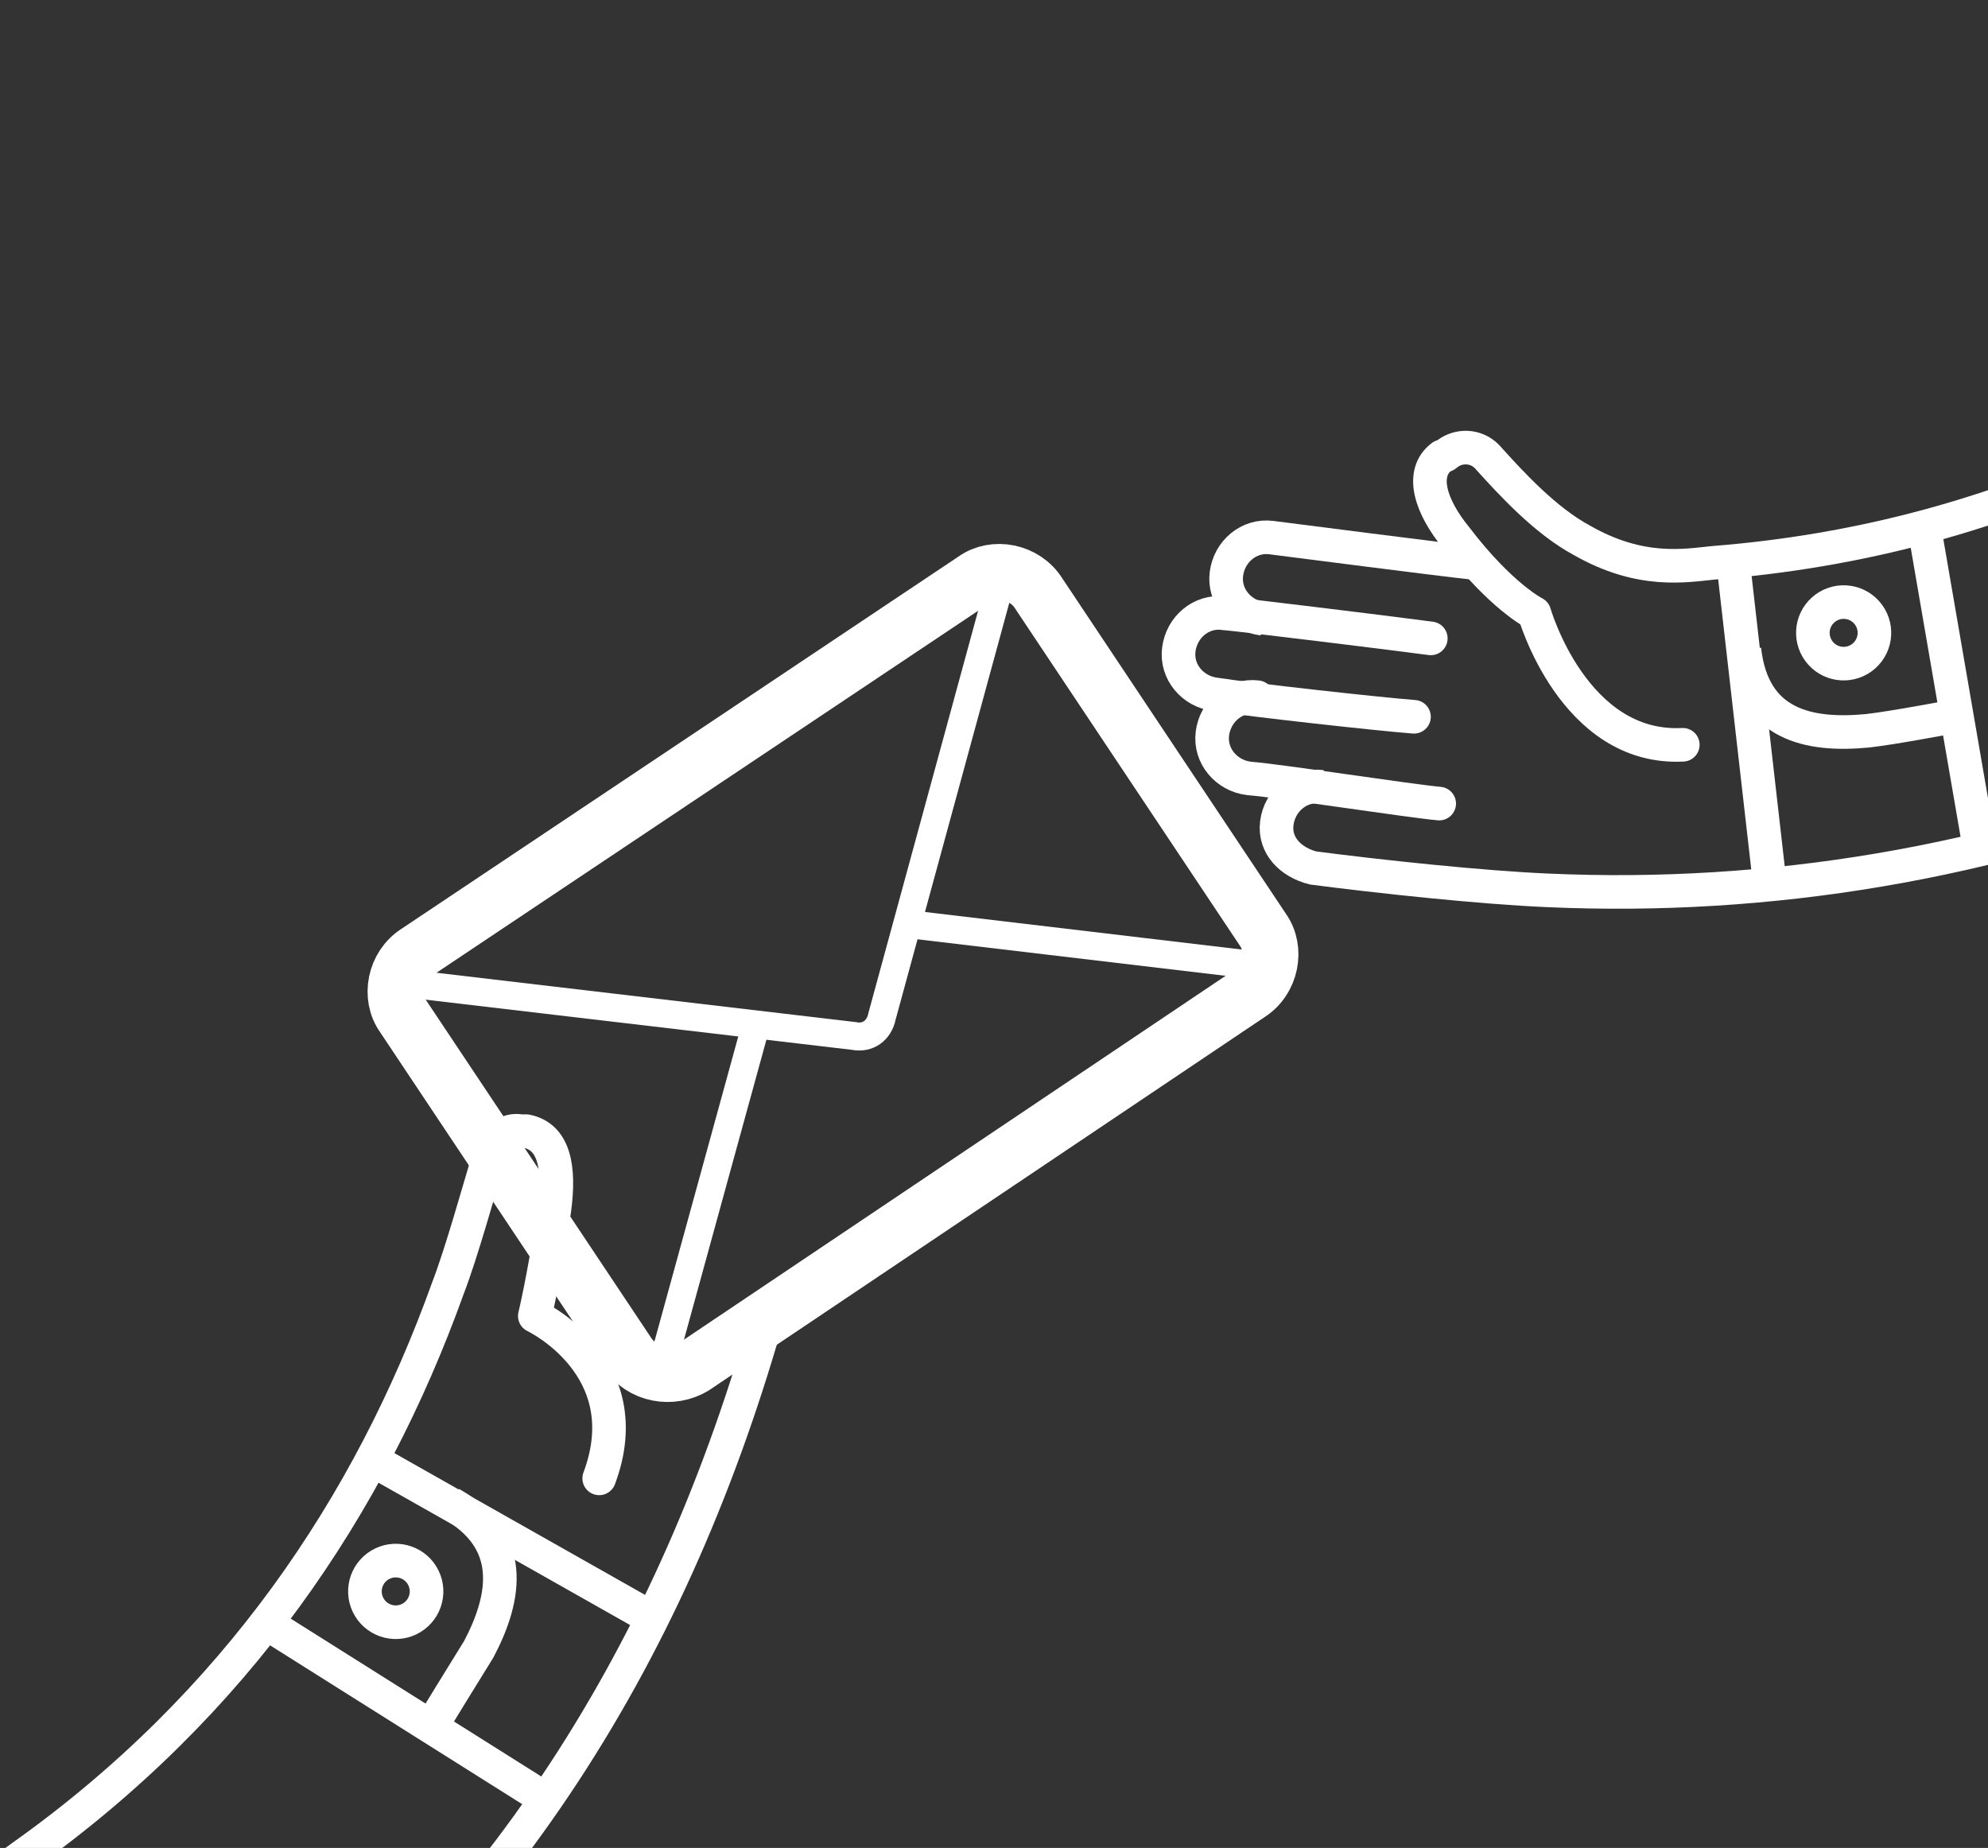 <?xml version="1.0" encoding="utf-8"?>
<!-- Generator: Adobe Illustrator 21.1.0, SVG Export Plug-In . SVG Version: 6.00 Build 0)  -->
<svg version="1.1" id="Camada_1" xmlns="http://www.w3.org/2000/svg" xmlns:xlink="http://www.w3.org/1999/xlink" x="0px" y="0px"
	 viewBox="0 0 71 66" style="enable-background:new 0 0 71 66;" xml:space="preserve">
<rect x="0" y="0" width="71" height="66" fill="#333333" stroke="none"/>
<style type="text/css">
	.st0{fill:none;stroke:#FFFFFF;stroke-width:1.2;stroke-miterlimit:10;}
	.st1{fill:none;stroke:#FFFFFF;stroke-width:1.2;stroke-linecap:round;stroke-linejoin:round;stroke-miterlimit:10;}
	.st2{fill:none;stroke:#FFFFFF;stroke-width:1.2;stroke-linecap:round;stroke-miterlimit:10;}
	.st3{fill:none;stroke:#FFFFFF;stroke-miterlimit:10;}
	.st4{fill:none;stroke:#FFFFFF;stroke-width:2;stroke-linecap:round;stroke-linejoin:round;stroke-miterlimit:10;}
</style>
<g>
	<line class="st0" x1="61.9" y1="20.1" x2="63.2" y2="31.5"/>
	<line class="st0" x1="70.7" y1="30.3" x2="68.7" y2="18.7"/>
	<path class="st0" d="M62.3,23.2c0.3,2.7,2.3,3.1,4.4,2.9c0.9-0.1,3-0.5,3-0.5"/>
	<ellipse transform="matrix(0.747 -0.664 0.664 0.747 1.611 49.478)" class="st0" cx="65.9" cy="22.6" rx="1.1" ry="1.1"/>
	<path class="st1" d="M90.8,4.9c-9.3,10-19.4,14.4-29.6,15.2c-1,0.1-2.6,0.4-4.7-0.8c-1.3-0.7-2.5-2-3.4-3c-0.4-0.4-1-0.4-1.4-0.1
		c0,0-0.1,0.1-0.2,0.1c-0.8,0.6-0.4,1.8,0.5,2.9c1.6,2.1,2.8,2.7,2.8,2.7s1.4,4.9,5.3,4.7"/>
</g>
<path class="st0" d="M47.2,28.1c-0.8-0.1-1.5,0.5-1.6,1.3c-0.1,0.8,0.5,1.4,1.3,1.6c2.3,0.3,6,0.7,8.4,0.8
	c15.7,0.7,32-5.2,45.4-18.9"/>
<path class="st2" d="M44.9,24.9c-0.8-0.1-1.5,0.5-1.6,1.3c-0.1,0.8,0.5,1.5,1.3,1.6c1.2,0.1,5.7,0.8,6.8,0.9"/>
<path class="st2" d="M43.7,21.9c-0.8-0.1-1.5,0.5-1.6,1.3c-0.1,0.8,0.5,1.5,1.3,1.6c1.3,0.2,5.8,0.7,7.1,0.8"/>
<path class="st2" d="M51.1,22.8c-1.5-0.2-6.4-0.8-7.4-0.9"/>
<path class="st0" d="M52.6,20.1c-1-0.1-6.4-0.8-7.2-0.9c-0.8-0.1-1.5,0.5-1.6,1.3c-0.1,0.8,0.5,1.5,1.3,1.6"/>
<path class="st0" d="M-8.2,85.1c6.1-2.4,11.3-5.3,15.7-8.5c10.4-7.7,16.6-17.7,20-29.9"/>
<line class="st0" x1="13.4" y1="52.2" x2="23.3" y2="57.8"/>
<line class="st0" x1="9.4" y1="57.9" x2="19.4" y2="64.2"/>
<path class="st0" d="M16.1,53.7c2.3,1.3,2,3.3,1,5.2c-0.5,0.8-1.6,2.6-1.6,2.6"/>
<ellipse transform="matrix(0.902 -0.433 0.433 0.902 -23.179 11.709)" class="st0" cx="14.1" cy="56.8" rx="1.1" ry="1.1"/>
<g>
	<path class="st3" d="M13.5,35l17,2c0.5,0.1,0.9-0.2,1-0.7L36,19.8"/>
	<line class="st3" x1="27" y1="36.6" x2="23.4" y2="49.7"/>
	<line class="st3" x1="45.9" y1="34.6" x2="32.4" y2="33"/>
</g>
<path class="st4" d="M24.8,48.8l19.8-13.3c0.8-0.5,1-1.6,0.5-2.3l-8-12c-0.5-0.8-1.6-1-2.3-0.5L14.9,34c-0.8,0.5-1,1.6-0.5,2.3l8,12
	C22.9,49.1,24,49.3,24.8,48.8z"/>
<path class="st1" d="M-11.8,72.9c4.9-1.8,9.1-4,12.6-6.6C8.4,60.9,13.2,53.8,16,46l0,0c0.5-1.3,1.1-3.5,1.5-4.8
	c0.1-0.5,0.6-0.9,1.1-0.8c0.1,0,0.1,0,0.2,0c1,0.2,1.2,1.3,1,2.8c-0.4,2.6-0.7,3.8-0.7,3.8s3.8,1.8,2.3,5.8"/>
<path class="st1" d="M7.7,76.5"/>
</svg>

